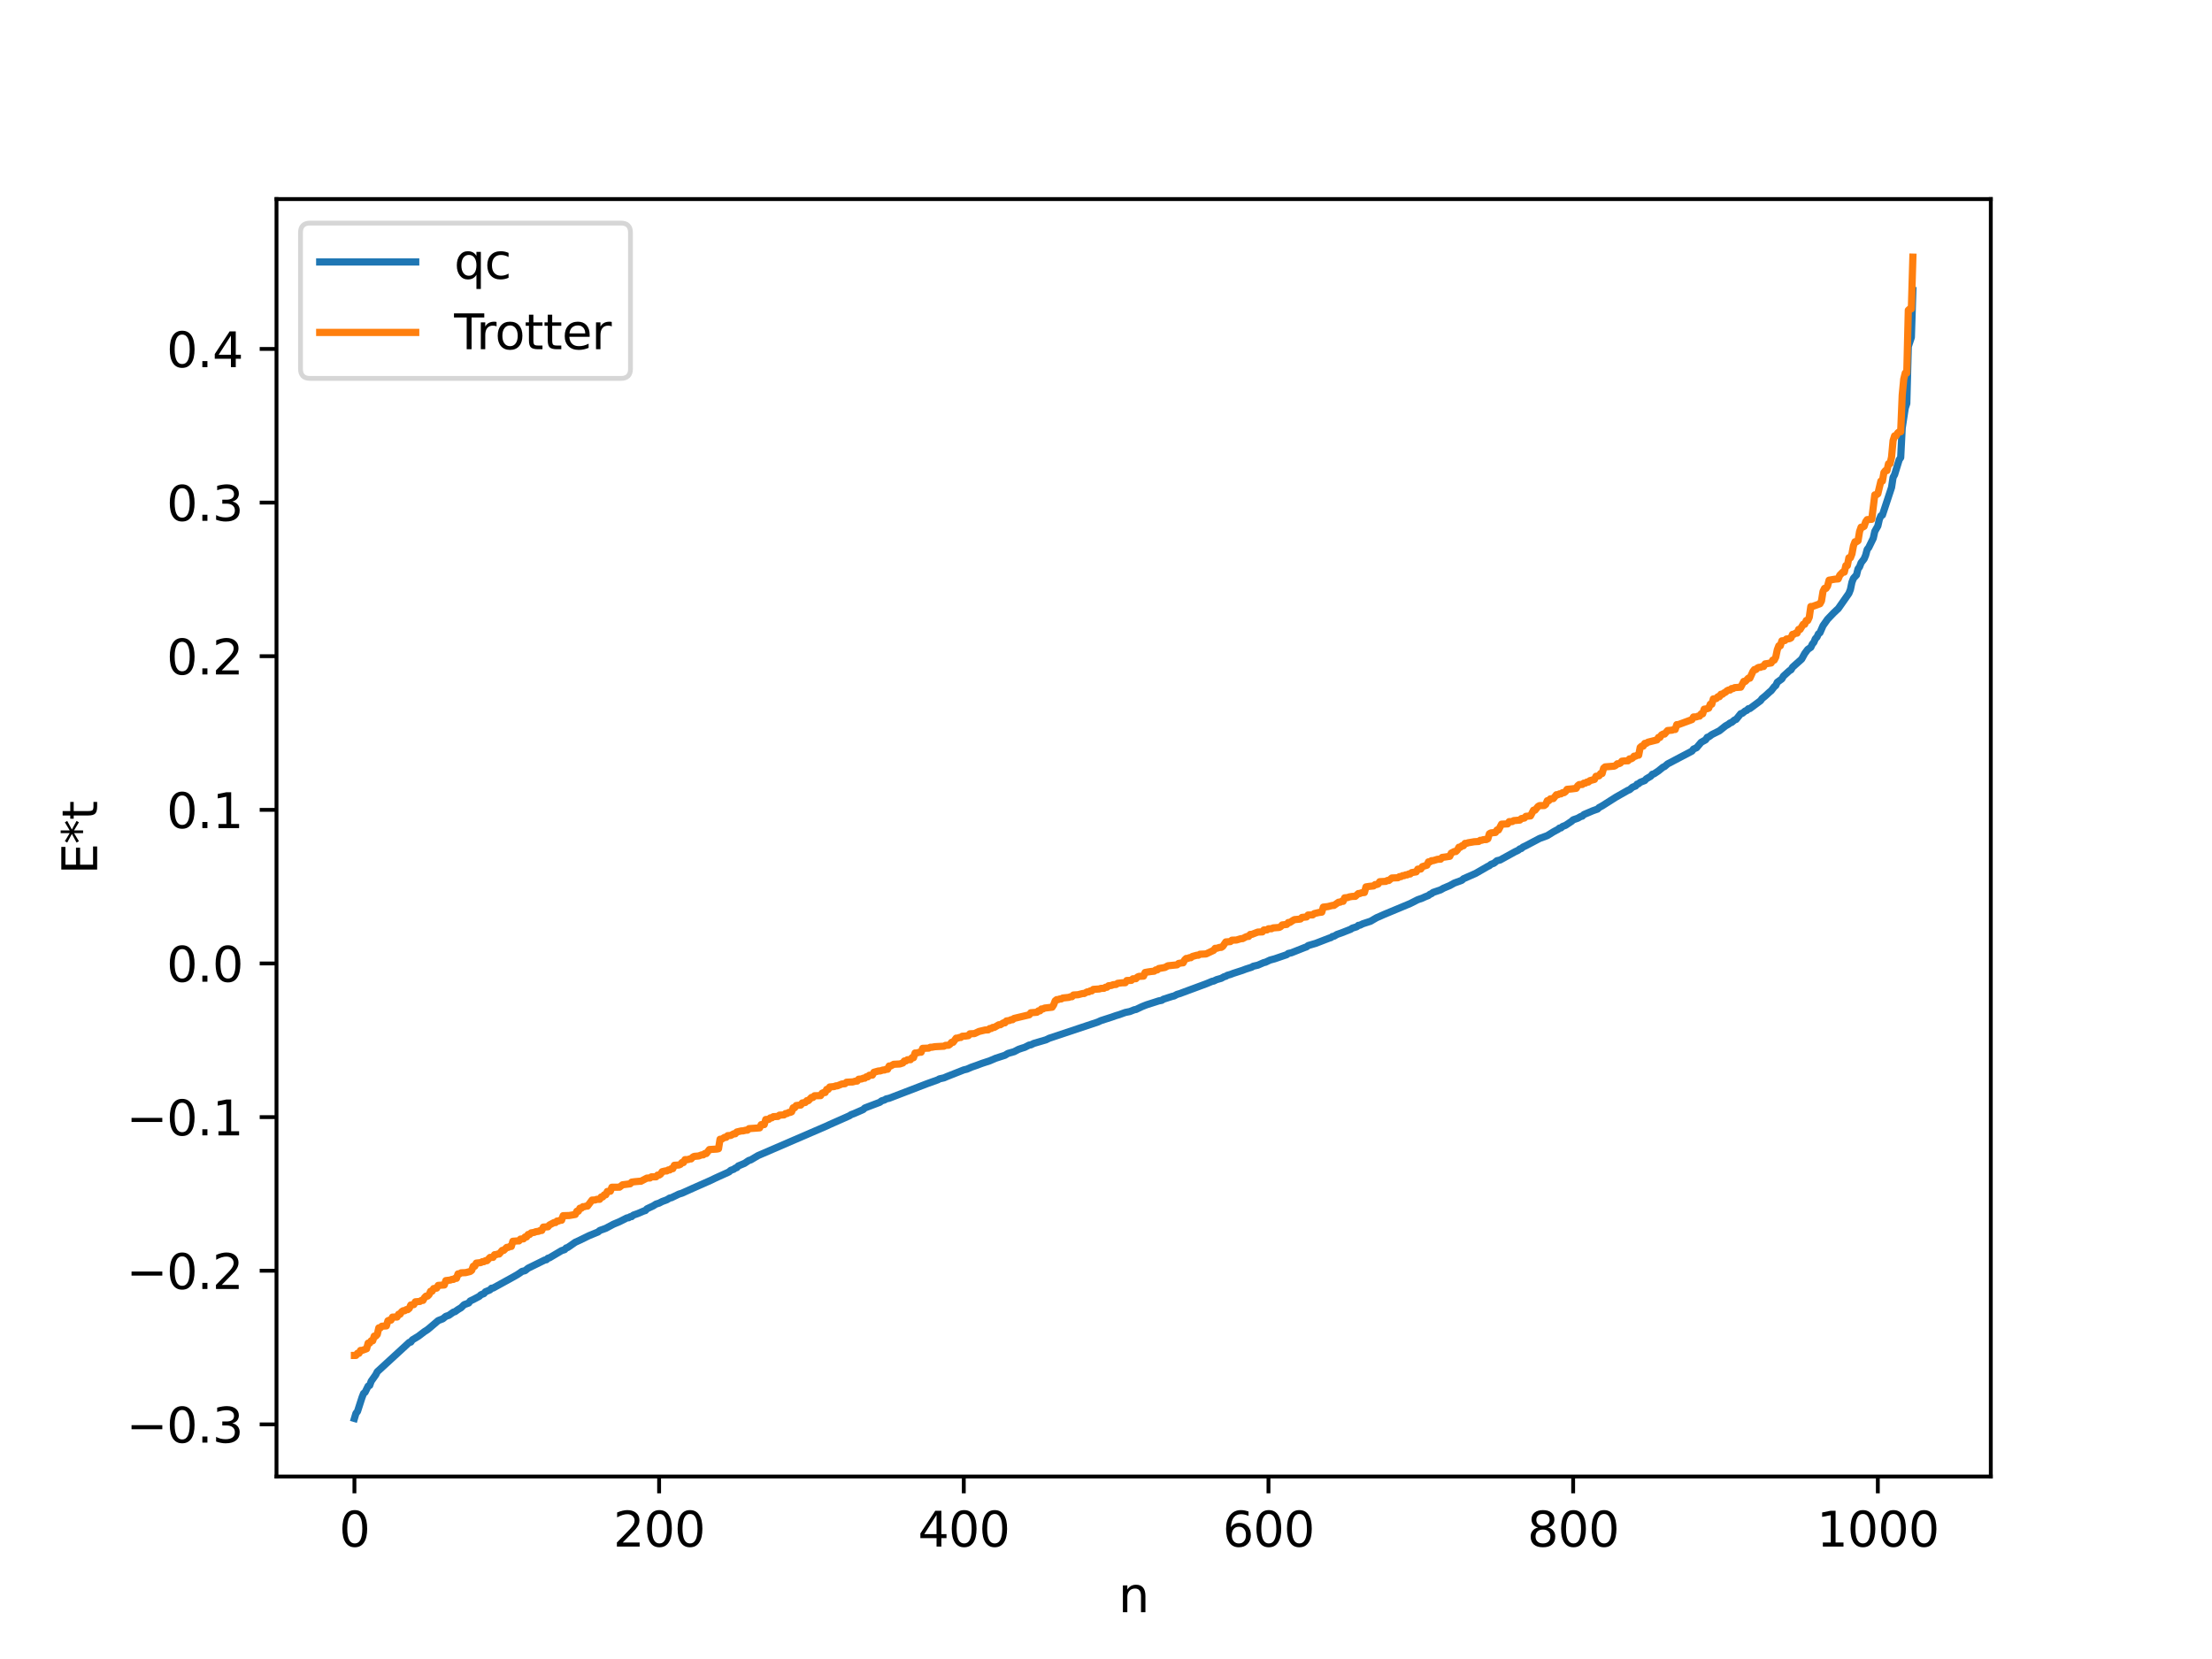 <?xml version="1.0" encoding="utf-8" standalone="no"?>
<!DOCTYPE svg PUBLIC "-//W3C//DTD SVG 1.1//EN"
  "http://www.w3.org/Graphics/SVG/1.1/DTD/svg11.dtd">
<svg xmlns:xlink="http://www.w3.org/1999/xlink" width="460.8pt" height="345.6pt" viewBox="0 0 460.8 345.6" xmlns="http://www.w3.org/2000/svg" version="1.1">
 <defs>
  <style type="text/css">*{stroke-linejoin: round; stroke-linecap: butt}</style>
 </defs>
 <g id="figure_1">
  <g id="patch_1">
   <path d="M 0 345.6 
L 460.8 345.6 
L 460.8 0 
L 0 0 
z
" style="fill: #ffffff"/>
  </g>
  <g id="axes_1">
   <g id="patch_2">
    <path d="M 57.6 307.584 
L 414.72 307.584 
L 414.72 41.472 
L 57.6 41.472 
z
" style="fill: #ffffff"/>
   </g>
   <g id="matplotlib.axis_1">
    <g id="xtick_1">
     <g id="line2d_1">
      <defs>
       <path id="m76ca3cb063" d="M 0 0 
L 0 3.5 
" style="stroke: #000000; stroke-width: 0.8"/>
      </defs>
      <g>
       <use xlink:href="#m76ca3cb063" x="73.833" y="307.584" style="stroke: #000000; stroke-width: 0.8"/>
      </g>
     </g>
     <g id="text_1">
      <!-- 0 -->
      <g transform="translate(70.651 322.182) scale(0.1 -0.1)">
       <defs>
        <path id="DejaVuSans-30" d="M 2034 4250 
Q 1547 4250 1301 3770 
Q 1056 3291 1056 2328 
Q 1056 1369 1301 889 
Q 1547 409 2034 409 
Q 2525 409 2770 889 
Q 3016 1369 3016 2328 
Q 3016 3291 2770 3770 
Q 2525 4250 2034 4250 
z
M 2034 4750 
Q 2819 4750 3233 4129 
Q 3647 3509 3647 2328 
Q 3647 1150 3233 529 
Q 2819 -91 2034 -91 
Q 1250 -91 836 529 
Q 422 1150 422 2328 
Q 422 3509 836 4129 
Q 1250 4750 2034 4750 
z
" transform="scale(0.016)"/>
       </defs>
       <use xlink:href="#DejaVuSans-30"/>
      </g>
     </g>
    </g>
    <g id="xtick_2">
     <g id="line2d_2">
      <g>
       <use xlink:href="#m76ca3cb063" x="137.304" y="307.584" style="stroke: #000000; stroke-width: 0.8"/>
      </g>
     </g>
     <g id="text_2">
      <!-- 200 -->
      <g transform="translate(127.76 322.182) scale(0.1 -0.1)">
       <defs>
        <path id="DejaVuSans-32" d="M 1228 531 
L 3431 531 
L 3431 0 
L 469 0 
L 469 531 
Q 828 903 1448 1529 
Q 2069 2156 2228 2338 
Q 2531 2678 2651 2914 
Q 2772 3150 2772 3378 
Q 2772 3750 2511 3984 
Q 2250 4219 1831 4219 
Q 1534 4219 1204 4116 
Q 875 4013 500 3803 
L 500 4441 
Q 881 4594 1212 4672 
Q 1544 4750 1819 4750 
Q 2544 4750 2975 4387 
Q 3406 4025 3406 3419 
Q 3406 3131 3298 2873 
Q 3191 2616 2906 2266 
Q 2828 2175 2409 1742 
Q 1991 1309 1228 531 
z
" transform="scale(0.016)"/>
       </defs>
       <use xlink:href="#DejaVuSans-32"/>
       <use xlink:href="#DejaVuSans-30" x="63.623"/>
       <use xlink:href="#DejaVuSans-30" x="127.246"/>
      </g>
     </g>
    </g>
    <g id="xtick_3">
     <g id="line2d_3">
      <g>
       <use xlink:href="#m76ca3cb063" x="200.775" y="307.584" style="stroke: #000000; stroke-width: 0.8"/>
      </g>
     </g>
     <g id="text_3">
      <!-- 400 -->
      <g transform="translate(191.231 322.182) scale(0.1 -0.1)">
       <defs>
        <path id="DejaVuSans-34" d="M 2419 4116 
L 825 1625 
L 2419 1625 
L 2419 4116 
z
M 2253 4666 
L 3047 4666 
L 3047 1625 
L 3713 1625 
L 3713 1100 
L 3047 1100 
L 3047 0 
L 2419 0 
L 2419 1100 
L 313 1100 
L 313 1709 
L 2253 4666 
z
" transform="scale(0.016)"/>
       </defs>
       <use xlink:href="#DejaVuSans-34"/>
       <use xlink:href="#DejaVuSans-30" x="63.623"/>
       <use xlink:href="#DejaVuSans-30" x="127.246"/>
      </g>
     </g>
    </g>
    <g id="xtick_4">
     <g id="line2d_4">
      <g>
       <use xlink:href="#m76ca3cb063" x="264.246" y="307.584" style="stroke: #000000; stroke-width: 0.8"/>
      </g>
     </g>
     <g id="text_4">
      <!-- 600 -->
      <g transform="translate(254.702 322.182) scale(0.1 -0.1)">
       <defs>
        <path id="DejaVuSans-36" d="M 2113 2584 
Q 1688 2584 1439 2293 
Q 1191 2003 1191 1497 
Q 1191 994 1439 701 
Q 1688 409 2113 409 
Q 2538 409 2786 701 
Q 3034 994 3034 1497 
Q 3034 2003 2786 2293 
Q 2538 2584 2113 2584 
z
M 3366 4563 
L 3366 3988 
Q 3128 4100 2886 4159 
Q 2644 4219 2406 4219 
Q 1781 4219 1451 3797 
Q 1122 3375 1075 2522 
Q 1259 2794 1537 2939 
Q 1816 3084 2150 3084 
Q 2853 3084 3261 2657 
Q 3669 2231 3669 1497 
Q 3669 778 3244 343 
Q 2819 -91 2113 -91 
Q 1303 -91 875 529 
Q 447 1150 447 2328 
Q 447 3434 972 4092 
Q 1497 4750 2381 4750 
Q 2619 4750 2861 4703 
Q 3103 4656 3366 4563 
z
" transform="scale(0.016)"/>
       </defs>
       <use xlink:href="#DejaVuSans-36"/>
       <use xlink:href="#DejaVuSans-30" x="63.623"/>
       <use xlink:href="#DejaVuSans-30" x="127.246"/>
      </g>
     </g>
    </g>
    <g id="xtick_5">
     <g id="line2d_5">
      <g>
       <use xlink:href="#m76ca3cb063" x="327.717" y="307.584" style="stroke: #000000; stroke-width: 0.8"/>
      </g>
     </g>
     <g id="text_5">
      <!-- 800 -->
      <g transform="translate(318.173 322.182) scale(0.1 -0.1)">
       <defs>
        <path id="DejaVuSans-38" d="M 2034 2216 
Q 1584 2216 1326 1975 
Q 1069 1734 1069 1313 
Q 1069 891 1326 650 
Q 1584 409 2034 409 
Q 2484 409 2743 651 
Q 3003 894 3003 1313 
Q 3003 1734 2745 1975 
Q 2488 2216 2034 2216 
z
M 1403 2484 
Q 997 2584 770 2862 
Q 544 3141 544 3541 
Q 544 4100 942 4425 
Q 1341 4750 2034 4750 
Q 2731 4750 3128 4425 
Q 3525 4100 3525 3541 
Q 3525 3141 3298 2862 
Q 3072 2584 2669 2484 
Q 3125 2378 3379 2068 
Q 3634 1759 3634 1313 
Q 3634 634 3220 271 
Q 2806 -91 2034 -91 
Q 1263 -91 848 271 
Q 434 634 434 1313 
Q 434 1759 690 2068 
Q 947 2378 1403 2484 
z
M 1172 3481 
Q 1172 3119 1398 2916 
Q 1625 2713 2034 2713 
Q 2441 2713 2670 2916 
Q 2900 3119 2900 3481 
Q 2900 3844 2670 4047 
Q 2441 4250 2034 4250 
Q 1625 4250 1398 4047 
Q 1172 3844 1172 3481 
z
" transform="scale(0.016)"/>
       </defs>
       <use xlink:href="#DejaVuSans-38"/>
       <use xlink:href="#DejaVuSans-30" x="63.623"/>
       <use xlink:href="#DejaVuSans-30" x="127.246"/>
      </g>
     </g>
    </g>
    <g id="xtick_6">
     <g id="line2d_6">
      <g>
       <use xlink:href="#m76ca3cb063" x="391.188" y="307.584" style="stroke: #000000; stroke-width: 0.8"/>
      </g>
     </g>
     <g id="text_6">
      <!-- 1000 -->
      <g transform="translate(378.463 322.182) scale(0.1 -0.1)">
       <defs>
        <path id="DejaVuSans-31" d="M 794 531 
L 1825 531 
L 1825 4091 
L 703 3866 
L 703 4441 
L 1819 4666 
L 2450 4666 
L 2450 531 
L 3481 531 
L 3481 0 
L 794 0 
L 794 531 
z
" transform="scale(0.016)"/>
       </defs>
       <use xlink:href="#DejaVuSans-31"/>
       <use xlink:href="#DejaVuSans-30" x="63.623"/>
       <use xlink:href="#DejaVuSans-30" x="127.246"/>
       <use xlink:href="#DejaVuSans-30" x="190.869"/>
      </g>
     </g>
    </g>
    <g id="text_7">
     <!-- n -->
     <g transform="translate(232.991 335.861) scale(0.1 -0.1)">
      <defs>
       <path id="DejaVuSans-6e" d="M 3513 2113 
L 3513 0 
L 2938 0 
L 2938 2094 
Q 2938 2591 2744 2837 
Q 2550 3084 2163 3084 
Q 1697 3084 1428 2787 
Q 1159 2491 1159 1978 
L 1159 0 
L 581 0 
L 581 3500 
L 1159 3500 
L 1159 2956 
Q 1366 3272 1645 3428 
Q 1925 3584 2291 3584 
Q 2894 3584 3203 3211 
Q 3513 2838 3513 2113 
z
" transform="scale(0.016)"/>
      </defs>
      <use xlink:href="#DejaVuSans-6e"/>
     </g>
    </g>
   </g>
   <g id="matplotlib.axis_2">
    <g id="ytick_1">
     <g id="line2d_7">
      <defs>
       <path id="m493e11672f" d="M 0 0 
L -3.5 0 
" style="stroke: #000000; stroke-width: 0.8"/>
      </defs>
      <g>
       <use xlink:href="#m493e11672f" x="57.6" y="296.723" style="stroke: #000000; stroke-width: 0.8"/>
      </g>
     </g>
     <g id="text_8">
      <!-- −0.3 -->
      <g transform="translate(26.317 300.522) scale(0.1 -0.1)">
       <defs>
        <path id="DejaVuSans-2212" d="M 678 2272 
L 4684 2272 
L 4684 1741 
L 678 1741 
L 678 2272 
z
" transform="scale(0.016)"/>
        <path id="DejaVuSans-2e" d="M 684 794 
L 1344 794 
L 1344 0 
L 684 0 
L 684 794 
z
" transform="scale(0.016)"/>
        <path id="DejaVuSans-33" d="M 2597 2516 
Q 3050 2419 3304 2112 
Q 3559 1806 3559 1356 
Q 3559 666 3084 287 
Q 2609 -91 1734 -91 
Q 1441 -91 1130 -33 
Q 819 25 488 141 
L 488 750 
Q 750 597 1062 519 
Q 1375 441 1716 441 
Q 2309 441 2620 675 
Q 2931 909 2931 1356 
Q 2931 1769 2642 2001 
Q 2353 2234 1838 2234 
L 1294 2234 
L 1294 2753 
L 1863 2753 
Q 2328 2753 2575 2939 
Q 2822 3125 2822 3475 
Q 2822 3834 2567 4026 
Q 2313 4219 1838 4219 
Q 1578 4219 1281 4162 
Q 984 4106 628 3988 
L 628 4550 
Q 988 4650 1302 4700 
Q 1616 4750 1894 4750 
Q 2613 4750 3031 4423 
Q 3450 4097 3450 3541 
Q 3450 3153 3228 2886 
Q 3006 2619 2597 2516 
z
" transform="scale(0.016)"/>
       </defs>
       <use xlink:href="#DejaVuSans-2212"/>
       <use xlink:href="#DejaVuSans-30" x="83.789"/>
       <use xlink:href="#DejaVuSans-2e" x="147.412"/>
       <use xlink:href="#DejaVuSans-33" x="179.199"/>
      </g>
     </g>
    </g>
    <g id="ytick_2">
     <g id="line2d_8">
      <g>
       <use xlink:href="#m493e11672f" x="57.6" y="264.719" style="stroke: #000000; stroke-width: 0.8"/>
      </g>
     </g>
     <g id="text_9">
      <!-- −0.2 -->
      <g transform="translate(26.317 268.518) scale(0.1 -0.1)">
       <use xlink:href="#DejaVuSans-2212"/>
       <use xlink:href="#DejaVuSans-30" x="83.789"/>
       <use xlink:href="#DejaVuSans-2e" x="147.412"/>
       <use xlink:href="#DejaVuSans-32" x="179.199"/>
      </g>
     </g>
    </g>
    <g id="ytick_3">
     <g id="line2d_9">
      <g>
       <use xlink:href="#m493e11672f" x="57.6" y="232.715" style="stroke: #000000; stroke-width: 0.8"/>
      </g>
     </g>
     <g id="text_10">
      <!-- −0.1 -->
      <g transform="translate(26.317 236.514) scale(0.1 -0.1)">
       <use xlink:href="#DejaVuSans-2212"/>
       <use xlink:href="#DejaVuSans-30" x="83.789"/>
       <use xlink:href="#DejaVuSans-2e" x="147.412"/>
       <use xlink:href="#DejaVuSans-31" x="179.199"/>
      </g>
     </g>
    </g>
    <g id="ytick_4">
     <g id="line2d_10">
      <g>
       <use xlink:href="#m493e11672f" x="57.6" y="200.711" style="stroke: #000000; stroke-width: 0.8"/>
      </g>
     </g>
     <g id="text_11">
      <!-- 0.0 -->
      <g transform="translate(34.697 204.51) scale(0.1 -0.1)">
       <use xlink:href="#DejaVuSans-30"/>
       <use xlink:href="#DejaVuSans-2e" x="63.623"/>
       <use xlink:href="#DejaVuSans-30" x="95.41"/>
      </g>
     </g>
    </g>
    <g id="ytick_5">
     <g id="line2d_11">
      <g>
       <use xlink:href="#m493e11672f" x="57.6" y="168.707" style="stroke: #000000; stroke-width: 0.8"/>
      </g>
     </g>
     <g id="text_12">
      <!-- 0.1 -->
      <g transform="translate(34.697 172.506) scale(0.1 -0.1)">
       <use xlink:href="#DejaVuSans-30"/>
       <use xlink:href="#DejaVuSans-2e" x="63.623"/>
       <use xlink:href="#DejaVuSans-31" x="95.41"/>
      </g>
     </g>
    </g>
    <g id="ytick_6">
     <g id="line2d_12">
      <g>
       <use xlink:href="#m493e11672f" x="57.6" y="136.703" style="stroke: #000000; stroke-width: 0.8"/>
      </g>
     </g>
     <g id="text_13">
      <!-- 0.2 -->
      <g transform="translate(34.697 140.502) scale(0.1 -0.1)">
       <use xlink:href="#DejaVuSans-30"/>
       <use xlink:href="#DejaVuSans-2e" x="63.623"/>
       <use xlink:href="#DejaVuSans-32" x="95.41"/>
      </g>
     </g>
    </g>
    <g id="ytick_7">
     <g id="line2d_13">
      <g>
       <use xlink:href="#m493e11672f" x="57.6" y="104.699" style="stroke: #000000; stroke-width: 0.8"/>
      </g>
     </g>
     <g id="text_14">
      <!-- 0.3 -->
      <g transform="translate(34.697 108.498) scale(0.1 -0.1)">
       <use xlink:href="#DejaVuSans-30"/>
       <use xlink:href="#DejaVuSans-2e" x="63.623"/>
       <use xlink:href="#DejaVuSans-33" x="95.41"/>
      </g>
     </g>
    </g>
    <g id="ytick_8">
     <g id="line2d_14">
      <g>
       <use xlink:href="#m493e11672f" x="57.6" y="72.695" style="stroke: #000000; stroke-width: 0.8"/>
      </g>
     </g>
     <g id="text_15">
      <!-- 0.4 -->
      <g transform="translate(34.697 76.494) scale(0.1 -0.1)">
       <use xlink:href="#DejaVuSans-30"/>
       <use xlink:href="#DejaVuSans-2e" x="63.623"/>
       <use xlink:href="#DejaVuSans-34" x="95.41"/>
      </g>
     </g>
    </g>
    <g id="text_16">
     <!-- E*t -->
     <g transform="translate(20.238 182.148) rotate(-90) scale(0.1 -0.1)">
      <defs>
       <path id="DejaVuSans-45" d="M 628 4666 
L 3578 4666 
L 3578 4134 
L 1259 4134 
L 1259 2753 
L 3481 2753 
L 3481 2222 
L 1259 2222 
L 1259 531 
L 3634 531 
L 3634 0 
L 628 0 
L 628 4666 
z
" transform="scale(0.016)"/>
       <path id="DejaVuSans-2a" d="M 3009 3897 
L 1888 3291 
L 3009 2681 
L 2828 2375 
L 1778 3009 
L 1778 1831 
L 1422 1831 
L 1422 3009 
L 372 2375 
L 191 2681 
L 1313 3291 
L 191 3897 
L 372 4206 
L 1422 3572 
L 1422 4750 
L 1778 4750 
L 1778 3572 
L 2828 4206 
L 3009 3897 
z
" transform="scale(0.016)"/>
       <path id="DejaVuSans-74" d="M 1172 4494 
L 1172 3500 
L 2356 3500 
L 2356 3053 
L 1172 3053 
L 1172 1153 
Q 1172 725 1289 603 
Q 1406 481 1766 481 
L 2356 481 
L 2356 0 
L 1766 0 
Q 1100 0 847 248 
Q 594 497 594 1153 
L 594 3053 
L 172 3053 
L 172 3500 
L 594 3500 
L 594 4494 
L 1172 4494 
z
" transform="scale(0.016)"/>
      </defs>
      <use xlink:href="#DejaVuSans-45"/>
      <use xlink:href="#DejaVuSans-2a" x="63.184"/>
      <use xlink:href="#DejaVuSans-74" x="113.184"/>
     </g>
    </g>
   </g>
   <g id="line2d_15">
    <path d="M 73.833 295.488 
L 74.15 294.422 
L 74.467 294.047 
L 75.42 291.096 
L 75.737 290.284 
L 76.054 290.035 
L 76.689 288.755 
L 77.006 288.62 
L 77.324 287.741 
L 78.276 286.392 
L 78.593 285.764 
L 85.258 279.639 
L 85.575 279.585 
L 85.892 279.128 
L 87.162 278.357 
L 88.431 277.392 
L 89.066 276.986 
L 89.7 276.458 
L 91.287 275.103 
L 92.239 274.734 
L 92.874 274.22 
L 93.509 274.004 
L 94.461 273.334 
L 94.778 273.253 
L 95.413 272.8 
L 96.048 272.421 
L 96.682 271.791 
L 97.634 271.444 
L 97.952 271.016 
L 98.586 270.72 
L 99.856 270.044 
L 100.173 269.729 
L 100.808 269.482 
L 101.125 269.105 
L 102.077 268.709 
L 102.395 268.36 
L 102.712 268.335 
L 106.838 266.064 
L 107.79 265.522 
L 108.424 265.096 
L 108.742 264.857 
L 109.377 264.706 
L 110.011 264.196 
L 113.502 262.478 
L 113.82 262.431 
L 114.137 262.113 
L 114.454 262.036 
L 116.993 260.529 
L 117.628 260.321 
L 117.945 259.971 
L 118.262 259.879 
L 119.849 258.78 
L 120.801 258.346 
L 122.705 257.415 
L 124.61 256.634 
L 124.927 256.338 
L 126.196 255.88 
L 127.783 255.033 
L 129.053 254.5 
L 130.639 253.696 
L 130.957 253.681 
L 131.274 253.464 
L 131.591 253.441 
L 131.909 253.144 
L 132.861 252.807 
L 134.13 252.267 
L 134.448 252.181 
L 134.765 251.822 
L 136.034 251.232 
L 136.669 250.832 
L 137.304 250.631 
L 137.939 250.302 
L 138.891 249.951 
L 139.525 249.563 
L 139.843 249.518 
L 141.429 248.754 
L 142.064 248.56 
L 144.286 247.559 
L 148.094 245.874 
L 149.046 245.41 
L 151.585 244.262 
L 151.902 244.104 
L 152.22 243.8 
L 152.854 243.58 
L 153.172 243.328 
L 153.489 243.239 
L 153.806 242.885 
L 155.076 242.355 
L 156.028 241.727 
L 156.345 241.654 
L 157.932 240.722 
L 172.213 234.558 
L 172.848 234.256 
L 175.069 233.274 
L 176.021 232.852 
L 176.973 232.425 
L 177.291 232.208 
L 177.925 231.971 
L 179.512 231.279 
L 179.829 231.134 
L 180.147 230.816 
L 183.32 229.613 
L 183.638 229.331 
L 184.272 229.141 
L 184.59 228.93 
L 185.224 228.788 
L 193.158 225.74 
L 195.38 224.943 
L 195.697 224.751 
L 196.649 224.535 
L 197.284 224.26 
L 200.775 222.88 
L 201.41 222.729 
L 202.362 222.313 
L 203.314 221.984 
L 204.583 221.513 
L 206.17 220.992 
L 207.439 220.448 
L 209.343 219.834 
L 209.978 219.448 
L 211.248 219.086 
L 212.2 218.592 
L 212.834 218.375 
L 213.469 218.178 
L 214.421 217.694 
L 214.739 217.669 
L 215.373 217.357 
L 217.912 216.611 
L 218.547 216.295 
L 228.702 212.908 
L 229.337 212.612 
L 231.558 211.896 
L 232.51 211.561 
L 233.145 211.376 
L 234.415 210.916 
L 235.367 210.72 
L 236.319 210.344 
L 236.636 210.299 
L 237.905 209.695 
L 238.858 209.317 
L 240.762 208.709 
L 241.396 208.502 
L 242.031 208.384 
L 242.348 208.16 
L 243.618 207.749 
L 244.253 207.548 
L 244.57 207.487 
L 245.205 207.147 
L 245.839 206.962 
L 246.474 206.718 
L 251.234 204.957 
L 251.869 204.699 
L 252.504 204.427 
L 252.821 204.376 
L 253.456 204.073 
L 254.408 203.8 
L 255.043 203.449 
L 255.36 203.382 
L 255.677 203.171 
L 256.312 202.998 
L 256.947 202.755 
L 258.851 202.136 
L 259.486 201.891 
L 260.755 201.483 
L 261.072 201.283 
L 262.024 201.066 
L 263.294 200.518 
L 263.611 200.454 
L 264.563 200.002 
L 265.515 199.745 
L 268.054 198.878 
L 268.372 198.622 
L 269.006 198.486 
L 271.862 197.355 
L 272.18 197.257 
L 272.497 196.986 
L 274.084 196.518 
L 276.94 195.415 
L 277.258 195.324 
L 277.575 195.085 
L 277.892 195.04 
L 278.527 194.66 
L 279.479 194.329 
L 281.383 193.579 
L 281.7 193.355 
L 282.653 193.055 
L 282.97 192.772 
L 283.287 192.741 
L 283.922 192.431 
L 285.509 191.912 
L 286.778 191.175 
L 287.73 190.763 
L 288.365 190.478 
L 289 190.214 
L 289.634 189.952 
L 293.76 188.23 
L 295.347 187.425 
L 296.299 187.096 
L 296.934 186.802 
L 297.568 186.556 
L 297.886 186.288 
L 298.203 186.18 
L 298.52 185.915 
L 300.107 185.375 
L 300.742 185.014 
L 302.011 184.484 
L 302.963 183.957 
L 304.55 183.373 
L 304.867 183.062 
L 307.406 181.944 
L 309.945 180.482 
L 310.262 180.343 
L 310.58 180.064 
L 311.215 179.825 
L 311.849 179.302 
L 312.484 179.159 
L 315.658 177.413 
L 316.292 177.114 
L 316.61 176.841 
L 316.927 176.76 
L 317.244 176.472 
L 317.879 176.172 
L 320.735 174.663 
L 322.322 174.081 
L 323.591 173.295 
L 324.226 172.946 
L 324.543 172.796 
L 324.861 172.506 
L 325.178 172.47 
L 325.496 172.178 
L 326.13 171.932 
L 327.4 171.087 
L 327.717 170.787 
L 328.669 170.455 
L 329.304 170.091 
L 329.621 170.02 
L 329.939 169.692 
L 331.843 168.883 
L 332.795 168.548 
L 333.112 168.23 
L 333.747 167.888 
L 336.603 166.076 
L 339.142 164.633 
L 339.459 164.522 
L 340.094 163.979 
L 340.729 163.738 
L 341.046 163.352 
L 341.363 163.261 
L 341.681 162.972 
L 342.633 162.603 
L 342.95 162.253 
L 343.902 161.692 
L 344.22 161.288 
L 344.537 161.225 
L 345.489 160.591 
L 346.441 159.816 
L 346.758 159.69 
L 347.393 159.142 
L 352.471 156.471 
L 352.788 156.047 
L 353.423 155.766 
L 354.375 154.642 
L 355.327 154.106 
L 355.644 153.592 
L 355.962 153.51 
L 356.596 153.035 
L 358.183 152.239 
L 359.453 151.226 
L 360.087 150.864 
L 360.405 150.598 
L 360.722 150.505 
L 361.357 149.97 
L 361.674 149.864 
L 362.626 148.674 
L 362.943 148.603 
L 363.578 148.097 
L 363.896 147.985 
L 364.213 147.644 
L 364.53 147.609 
L 366.752 145.965 
L 367.069 145.523 
L 367.704 145.013 
L 368.656 144.14 
L 368.973 143.886 
L 369.608 143.067 
L 369.925 142.807 
L 370.243 142.12 
L 371.195 141.427 
L 371.512 140.862 
L 372.781 139.71 
L 373.099 139.535 
L 373.416 138.997 
L 375.32 137.3 
L 375.955 136.136 
L 376.59 135.284 
L 377.224 134.85 
L 377.542 134.176 
L 377.859 133.811 
L 378.177 133.04 
L 378.494 132.745 
L 378.811 132.047 
L 379.129 131.812 
L 379.763 130.35 
L 380.715 129.002 
L 381.985 127.676 
L 382.62 127.076 
L 382.937 126.79 
L 385.158 123.611 
L 385.476 122.807 
L 385.793 121.295 
L 386.11 120.473 
L 386.745 119.78 
L 387.062 118.504 
L 387.38 118.085 
L 387.697 117.243 
L 388.332 116.421 
L 388.649 115.658 
L 388.967 114.466 
L 389.284 114.076 
L 390.236 112.13 
L 390.553 110.696 
L 391.188 109.574 
L 391.505 108.194 
L 391.823 107.443 
L 392.14 107.301 
L 394.044 101.541 
L 394.362 99.458 
L 394.679 98.883 
L 395.631 95.78 
L 395.948 95.322 
L 396.266 89.147 
L 396.9 85.003 
L 397.218 84.054 
L 397.535 72.182 
L 398.17 70.28 
L 398.487 60.521 
L 398.487 60.521 
" clip-path="url(#p7cc5a59e98)" style="fill: none; stroke: #1f77b4; stroke-width: 1.5; stroke-linecap: square"/>
   </g>
   <g id="line2d_16">
    <path d="M 73.833 282.363 
L 74.15 282.363 
L 74.467 281.922 
L 74.785 281.922 
L 75.102 281.319 
L 75.42 281.319 
L 76.372 280.969 
L 76.689 279.797 
L 77.006 279.797 
L 77.324 279.31 
L 77.641 279.31 
L 77.958 278.336 
L 78.276 278.336 
L 78.593 277.986 
L 78.91 276.62 
L 79.228 276.62 
L 79.545 276.278 
L 80.497 276.205 
L 80.815 275.14 
L 81.132 275.008 
L 81.449 275.008 
L 81.767 274.377 
L 82.719 274.361 
L 83.036 273.77 
L 83.353 273.77 
L 83.671 273.257 
L 83.988 273.05 
L 84.305 273.05 
L 84.623 272.82 
L 84.94 272.82 
L 85.258 272.553 
L 85.575 271.851 
L 86.21 271.773 
L 86.527 271.19 
L 87.479 271.115 
L 87.796 270.898 
L 88.114 270.898 
L 88.431 270.33 
L 88.748 270.004 
L 89.066 270.004 
L 89.383 269.696 
L 89.7 268.99 
L 90.018 268.99 
L 90.335 268.428 
L 90.97 268.339 
L 91.287 267.771 
L 92.557 267.682 
L 92.874 266.773 
L 93.826 266.658 
L 94.143 266.52 
L 94.461 266.52 
L 94.778 266.301 
L 95.096 266.301 
L 95.413 265.373 
L 95.73 265.373 
L 96.048 265.153 
L 97 265.111 
L 97.952 264.873 
L 98.269 264.623 
L 98.586 263.776 
L 98.904 263.776 
L 99.221 263.128 
L 100.173 263.022 
L 100.491 262.826 
L 100.808 262.826 
L 101.125 262.627 
L 101.443 262.627 
L 102.077 261.943 
L 102.712 261.931 
L 103.029 261.376 
L 103.347 261.376 
L 103.664 261.237 
L 103.981 261.237 
L 104.616 260.48 
L 104.934 260.48 
L 105.568 259.852 
L 105.886 259.852 
L 106.203 259.658 
L 106.52 259.658 
L 106.838 258.578 
L 107.79 258.507 
L 108.107 258.507 
L 108.424 258.124 
L 109.059 258.074 
L 109.377 257.679 
L 109.694 257.679 
L 110.011 257.167 
L 110.329 257.167 
L 110.646 256.831 
L 111.281 256.731 
L 111.598 256.589 
L 112.233 256.495 
L 112.55 256.327 
L 112.867 256.327 
L 113.185 255.624 
L 114.137 255.568 
L 114.454 255.19 
L 115.406 254.686 
L 115.724 254.686 
L 116.041 254.363 
L 116.358 254.363 
L 116.676 254.195 
L 116.993 254.195 
L 117.31 253.251 
L 118.58 253.213 
L 119.849 252.993 
L 120.167 252.32 
L 120.484 252.32 
L 120.801 251.691 
L 121.119 251.691 
L 121.436 251.373 
L 121.753 251.373 
L 122.071 251.253 
L 122.388 251.253 
L 123.34 249.996 
L 123.975 249.983 
L 124.292 249.843 
L 124.927 249.837 
L 125.244 249.345 
L 125.562 249.345 
L 125.879 248.901 
L 126.196 248.901 
L 126.514 248.2 
L 127.148 248.157 
L 127.466 247.325 
L 129.053 247.311 
L 129.687 246.813 
L 131.274 246.61 
L 131.591 246.258 
L 132.226 246.171 
L 133.178 246.084 
L 133.496 246.084 
L 134.765 245.418 
L 135.4 245.394 
L 135.717 245.155 
L 136.669 245.151 
L 136.986 244.795 
L 137.304 244.795 
L 137.621 244.585 
L 137.939 244.086 
L 138.573 243.932 
L 138.891 243.932 
L 139.208 243.72 
L 139.525 243.72 
L 139.843 243.457 
L 140.16 243.457 
L 140.477 242.75 
L 141.429 242.692 
L 141.747 242.552 
L 142.064 242.179 
L 142.381 242.179 
L 142.699 241.575 
L 143.334 241.574 
L 143.651 241.424 
L 143.968 241.424 
L 144.286 241.077 
L 144.603 240.897 
L 145.555 240.813 
L 146.19 240.572 
L 146.507 240.572 
L 146.824 240.302 
L 147.142 240.302 
L 147.777 239.471 
L 149.363 239.37 
L 149.681 239.301 
L 149.998 237.328 
L 150.315 237.328 
L 150.95 236.929 
L 151.267 236.929 
L 151.585 236.579 
L 152.22 236.535 
L 152.854 236.187 
L 153.172 236.187 
L 153.489 235.812 
L 154.441 235.59 
L 154.758 235.59 
L 155.393 235.432 
L 155.71 235.432 
L 156.028 235.116 
L 158.249 234.956 
L 158.567 234.283 
L 159.201 234.274 
L 159.519 233.213 
L 160.153 233.184 
L 160.471 232.87 
L 160.788 232.866 
L 161.105 232.62 
L 162.058 232.573 
L 162.375 232.304 
L 163.327 232.252 
L 163.644 231.971 
L 163.962 231.971 
L 164.279 231.749 
L 164.596 231.749 
L 164.914 231.606 
L 165.231 230.769 
L 165.548 230.769 
L 165.866 230.303 
L 166.5 230.228 
L 166.818 230.201 
L 167.135 229.763 
L 167.77 229.665 
L 168.087 229.281 
L 168.405 229.281 
L 169.039 228.617 
L 169.357 228.617 
L 169.674 228.267 
L 170.943 228.238 
L 171.261 227.737 
L 171.578 227.593 
L 171.896 227.593 
L 172.213 226.941 
L 172.53 226.941 
L 172.848 226.441 
L 173.8 226.347 
L 174.117 226.203 
L 174.434 226.203 
L 175.386 225.812 
L 176.021 225.758 
L 176.339 225.45 
L 177.291 225.393 
L 177.608 225.393 
L 178.243 225.208 
L 178.56 225.208 
L 178.877 224.822 
L 179.512 224.764 
L 179.829 224.609 
L 180.147 224.609 
L 180.464 224.326 
L 180.781 224.326 
L 181.099 223.991 
L 181.734 223.966 
L 182.051 223.371 
L 183.003 223.106 
L 183.32 223.106 
L 183.955 222.898 
L 184.272 222.898 
L 184.59 222.744 
L 184.907 222.744 
L 185.224 222.066 
L 185.542 222.066 
L 186.177 221.712 
L 187.446 221.644 
L 188.081 221.436 
L 188.398 221.023 
L 188.715 221.023 
L 189.033 220.764 
L 189.667 220.754 
L 189.985 220.34 
L 190.302 220.34 
L 190.62 219.361 
L 190.937 219.361 
L 191.572 219.195 
L 191.889 219.195 
L 192.206 218.389 
L 193.476 218.343 
L 193.793 218.165 
L 194.11 218.165 
L 194.745 218.047 
L 196.649 217.942 
L 196.967 217.765 
L 197.601 217.74 
L 197.919 217.525 
L 198.236 217.131 
L 198.553 217.131 
L 199.188 216.267 
L 199.505 216.267 
L 199.823 216.127 
L 200.14 216.127 
L 200.458 215.869 
L 201.092 215.835 
L 201.727 215.749 
L 202.044 215.362 
L 202.996 215.318 
L 203.948 214.871 
L 205.218 214.569 
L 205.853 214.541 
L 206.17 214.262 
L 206.487 214.262 
L 206.805 214.032 
L 207.122 214.032 
L 208.074 213.476 
L 208.391 213.476 
L 209.026 213.079 
L 209.343 213.079 
L 209.661 212.68 
L 210.296 212.594 
L 210.613 212.427 
L 210.93 212.427 
L 211.248 212.156 
L 214.421 211.4 
L 214.739 210.973 
L 216.008 210.874 
L 216.325 210.577 
L 216.643 210.577 
L 216.96 210.182 
L 217.277 210.182 
L 217.595 210.003 
L 219.181 209.819 
L 219.499 209.312 
L 219.816 208.488 
L 220.134 208.241 
L 220.451 208.241 
L 220.768 208.095 
L 221.086 208.095 
L 221.403 207.901 
L 222.672 207.772 
L 222.99 207.635 
L 223.307 207.635 
L 223.624 207.278 
L 224.577 207.219 
L 225.529 206.97 
L 225.846 206.97 
L 226.481 206.628 
L 226.798 206.628 
L 227.115 206.423 
L 227.433 206.423 
L 227.75 206.107 
L 229.02 206.02 
L 229.337 205.898 
L 229.972 205.886 
L 230.289 205.663 
L 230.606 205.663 
L 230.924 205.354 
L 231.558 205.283 
L 231.876 205.129 
L 232.51 205.08 
L 232.828 204.843 
L 233.78 204.732 
L 234.415 204.721 
L 234.732 204.26 
L 235.684 204.228 
L 236.001 203.901 
L 236.636 203.879 
L 236.953 203.534 
L 237.271 203.399 
L 238.223 203.343 
L 238.54 202.586 
L 239.175 202.471 
L 239.81 202.379 
L 240.444 202.315 
L 240.762 202.052 
L 241.079 202.052 
L 241.396 201.759 
L 242.666 201.545 
L 243.3 201.188 
L 245.205 200.995 
L 245.522 200.705 
L 246.157 200.592 
L 246.474 200.569 
L 246.791 199.964 
L 247.109 199.665 
L 247.426 199.665 
L 247.743 199.512 
L 248.061 199.512 
L 248.378 199.251 
L 249.33 198.991 
L 249.648 198.991 
L 249.965 198.784 
L 251.234 198.724 
L 252.821 197.975 
L 253.139 197.552 
L 253.456 197.552 
L 254.091 197.352 
L 254.408 197.352 
L 254.725 197.145 
L 255.36 196.22 
L 256.312 196.151 
L 256.629 195.86 
L 257.581 195.824 
L 258.534 195.534 
L 258.851 195.534 
L 259.486 195.199 
L 259.803 195.074 
L 260.12 195.074 
L 260.438 194.66 
L 260.755 194.66 
L 262.024 194.169 
L 262.977 194.129 
L 263.294 193.725 
L 263.929 193.723 
L 264.246 193.48 
L 264.881 193.474 
L 265.198 193.299 
L 266.467 193.205 
L 266.785 193.045 
L 267.102 192.684 
L 268.054 192.575 
L 268.372 192.177 
L 268.689 192.177 
L 269.324 191.762 
L 269.641 191.576 
L 270.593 191.492 
L 270.91 191.445 
L 271.228 191.114 
L 272.18 191.018 
L 272.497 190.612 
L 273.449 190.594 
L 273.767 190.322 
L 274.719 190.092 
L 275.353 190.015 
L 275.671 188.967 
L 276.623 188.86 
L 277.575 188.614 
L 277.892 188.614 
L 278.844 187.948 
L 279.162 187.948 
L 279.479 187.765 
L 279.796 187.765 
L 280.114 187.036 
L 280.748 186.981 
L 281.066 186.848 
L 281.7 186.743 
L 282.335 186.723 
L 282.97 186.143 
L 283.287 186.143 
L 283.605 185.985 
L 284.239 185.924 
L 284.557 184.757 
L 285.191 184.655 
L 286.143 184.553 
L 286.461 184.272 
L 286.778 184.272 
L 287.096 184.147 
L 287.413 183.673 
L 288.682 183.604 
L 289 183.425 
L 289.317 183.425 
L 289.952 182.904 
L 291.221 182.851 
L 291.539 182.619 
L 291.856 182.619 
L 292.173 182.416 
L 292.491 182.416 
L 292.808 182.256 
L 293.125 182.256 
L 293.443 182.071 
L 293.76 182.071 
L 294.077 181.779 
L 295.029 181.624 
L 295.347 181.059 
L 295.981 181.033 
L 296.299 180.533 
L 297.251 180.242 
L 297.568 179.544 
L 297.886 179.544 
L 298.203 179.298 
L 298.52 179.298 
L 299.472 179.008 
L 300.107 178.983 
L 300.424 178.613 
L 301.059 178.529 
L 302.011 178.384 
L 302.329 177.718 
L 302.963 177.388 
L 303.281 177.388 
L 303.598 177.078 
L 303.915 176.496 
L 304.233 176.496 
L 304.55 176.183 
L 304.867 176.183 
L 305.185 175.694 
L 305.502 175.694 
L 305.82 175.568 
L 306.454 175.463 
L 307.089 175.351 
L 308.041 175.291 
L 308.358 175.052 
L 308.676 175.052 
L 308.993 174.915 
L 309.628 174.897 
L 309.945 174.734 
L 310.262 173.695 
L 310.58 173.506 
L 311.532 173.419 
L 311.849 172.9 
L 312.167 172.9 
L 312.801 171.689 
L 314.071 171.629 
L 314.388 171.16 
L 315.023 171.15 
L 315.34 170.949 
L 316.61 170.836 
L 316.927 170.527 
L 317.562 170.412 
L 317.879 170.056 
L 318.831 169.97 
L 319.466 168.771 
L 319.783 168.771 
L 320.418 167.984 
L 320.735 167.822 
L 321.687 167.808 
L 322.005 167.574 
L 322.322 166.806 
L 322.639 166.806 
L 322.957 166.421 
L 323.591 166.356 
L 324.226 165.558 
L 324.543 165.558 
L 324.861 165.38 
L 325.178 165.38 
L 325.496 165.132 
L 325.813 165.132 
L 326.13 164.914 
L 326.448 164.433 
L 327.4 164.345 
L 328.352 164.221 
L 328.669 163.685 
L 328.986 163.442 
L 329.621 163.421 
L 329.939 163.143 
L 330.256 163.143 
L 330.573 162.917 
L 330.891 162.917 
L 331.208 162.621 
L 332.16 162.364 
L 332.477 161.714 
L 333.112 161.622 
L 333.429 161.148 
L 333.747 161.148 
L 334.064 160.027 
L 334.381 159.759 
L 336.286 159.599 
L 336.603 159.42 
L 336.92 159.104 
L 337.238 159.104 
L 337.555 158.961 
L 337.872 158.57 
L 338.507 158.502 
L 339.142 158.489 
L 339.459 158.087 
L 339.777 158.087 
L 340.094 157.922 
L 340.411 157.521 
L 340.729 157.521 
L 341.046 157.319 
L 341.363 157.319 
L 341.681 155.701 
L 341.998 155.43 
L 342.315 155.43 
L 342.633 154.861 
L 342.95 154.861 
L 343.267 154.62 
L 345.172 154.139 
L 345.489 153.615 
L 345.806 153.615 
L 346.124 153.103 
L 346.441 152.925 
L 346.758 152.925 
L 347.393 152.184 
L 348.345 152.102 
L 348.662 151.964 
L 348.98 151.964 
L 349.297 150.958 
L 349.615 150.958 
L 352.471 149.903 
L 352.788 149.356 
L 353.423 149.343 
L 353.74 149.184 
L 354.058 149.184 
L 354.375 148.712 
L 354.692 148.712 
L 355.01 147.736 
L 355.644 147.635 
L 355.962 147.519 
L 356.279 146.702 
L 356.596 146.702 
L 356.914 145.595 
L 357.548 145.515 
L 357.866 145.138 
L 358.183 145.138 
L 358.5 144.628 
L 358.818 144.628 
L 359.135 144.343 
L 359.453 144.208 
L 359.77 143.9 
L 360.087 143.749 
L 360.405 143.749 
L 360.722 143.436 
L 361.039 143.436 
L 361.357 143.246 
L 362.626 143.153 
L 363.261 141.946 
L 363.578 141.946 
L 364.213 141.278 
L 364.53 141.278 
L 365.165 139.885 
L 365.482 139.475 
L 365.8 139.475 
L 366.117 139.144 
L 366.434 139.012 
L 366.752 139.012 
L 367.069 138.851 
L 367.386 138.851 
L 367.704 138.304 
L 368.973 138.106 
L 369.291 137.517 
L 369.608 137.517 
L 369.925 136.872 
L 370.243 135.361 
L 370.56 134.529 
L 370.877 134.529 
L 371.195 133.499 
L 371.829 133.434 
L 372.147 133.117 
L 372.781 133.049 
L 373.099 132.88 
L 373.416 132.149 
L 373.734 132.112 
L 374.051 131.891 
L 374.368 131.891 
L 374.686 131.115 
L 375.003 131.115 
L 375.638 130.05 
L 375.955 130.05 
L 376.272 129.268 
L 376.59 129.268 
L 376.907 128.567 
L 377.224 126.346 
L 377.542 126.346 
L 379.129 125.775 
L 379.446 125.19 
L 379.763 123.215 
L 380.081 122.569 
L 380.398 122.569 
L 380.715 122.083 
L 381.033 120.86 
L 381.667 120.75 
L 382.302 120.645 
L 382.937 120.596 
L 383.254 119.834 
L 383.889 119.178 
L 384.206 119.178 
L 384.524 117.822 
L 384.841 117.822 
L 385.158 116.194 
L 385.476 116.194 
L 385.793 115.389 
L 386.11 113.698 
L 386.428 112.857 
L 386.745 112.857 
L 387.062 112.655 
L 387.38 110.732 
L 387.697 109.821 
L 388.015 109.821 
L 388.332 109.642 
L 388.649 108.697 
L 388.967 108.248 
L 389.919 108.181 
L 390.553 103.086 
L 390.871 103.086 
L 391.188 102.87 
L 391.823 100.217 
L 392.14 100.217 
L 392.458 98.422 
L 392.775 98.032 
L 393.092 98.032 
L 393.41 96.6 
L 393.727 96.6 
L 394.044 95.228 
L 394.362 91.782 
L 394.679 90.793 
L 394.996 90.793 
L 395.314 90.198 
L 395.631 89.951 
L 395.948 89.951 
L 396.266 82.311 
L 396.583 78.971 
L 396.9 77.702 
L 397.218 77.702 
L 397.535 64.621 
L 397.853 64.331 
L 398.17 64.331 
L 398.487 53.568 
L 398.487 53.568 
" clip-path="url(#p7cc5a59e98)" style="fill: none; stroke: #ff7f0e; stroke-width: 1.5; stroke-linecap: square"/>
   </g>
   <g id="patch_3">
    <path d="M 57.6 307.584 
L 57.6 41.472 
" style="fill: none; stroke: #000000; stroke-width: 0.8; stroke-linejoin: miter; stroke-linecap: square"/>
   </g>
   <g id="patch_4">
    <path d="M 414.72 307.584 
L 414.72 41.472 
" style="fill: none; stroke: #000000; stroke-width: 0.8; stroke-linejoin: miter; stroke-linecap: square"/>
   </g>
   <g id="patch_5">
    <path d="M 57.6 307.584 
L 414.72 307.584 
" style="fill: none; stroke: #000000; stroke-width: 0.8; stroke-linejoin: miter; stroke-linecap: square"/>
   </g>
   <g id="patch_6">
    <path d="M 57.6 41.472 
L 414.72 41.472 
" style="fill: none; stroke: #000000; stroke-width: 0.8; stroke-linejoin: miter; stroke-linecap: square"/>
   </g>
   <g id="legend_1">
    <g id="patch_7">
     <path d="M 64.6 78.828 
L 129.342 78.828 
Q 131.342 78.828 131.342 76.828 
L 131.342 48.472 
Q 131.342 46.472 129.342 46.472 
L 64.6 46.472 
Q 62.6 46.472 62.6 48.472 
L 62.6 76.828 
Q 62.6 78.828 64.6 78.828 
z
" style="fill: #ffffff; opacity: 0.8; stroke: #cccccc; stroke-linejoin: miter"/>
    </g>
    <g id="line2d_17">
     <path d="M 66.6 54.57 
L 76.6 54.57 
L 86.6 54.57 
" style="fill: none; stroke: #1f77b4; stroke-width: 1.5; stroke-linecap: square"/>
    </g>
    <g id="text_17">
     <!-- qc -->
     <g transform="translate(94.6 58.07) scale(0.1 -0.1)">
      <defs>
       <path id="DejaVuSans-71" d="M 947 1747 
Q 947 1113 1208 752 
Q 1469 391 1925 391 
Q 2381 391 2643 752 
Q 2906 1113 2906 1747 
Q 2906 2381 2643 2742 
Q 2381 3103 1925 3103 
Q 1469 3103 1208 2742 
Q 947 2381 947 1747 
z
M 2906 525 
Q 2725 213 2448 61 
Q 2172 -91 1784 -91 
Q 1150 -91 751 415 
Q 353 922 353 1747 
Q 353 2572 751 3078 
Q 1150 3584 1784 3584 
Q 2172 3584 2448 3432 
Q 2725 3281 2906 2969 
L 2906 3500 
L 3481 3500 
L 3481 -1331 
L 2906 -1331 
L 2906 525 
z
" transform="scale(0.016)"/>
       <path id="DejaVuSans-63" d="M 3122 3366 
L 3122 2828 
Q 2878 2963 2633 3030 
Q 2388 3097 2138 3097 
Q 1578 3097 1268 2742 
Q 959 2388 959 1747 
Q 959 1106 1268 751 
Q 1578 397 2138 397 
Q 2388 397 2633 464 
Q 2878 531 3122 666 
L 3122 134 
Q 2881 22 2623 -34 
Q 2366 -91 2075 -91 
Q 1284 -91 818 406 
Q 353 903 353 1747 
Q 353 2603 823 3093 
Q 1294 3584 2113 3584 
Q 2378 3584 2631 3529 
Q 2884 3475 3122 3366 
z
" transform="scale(0.016)"/>
      </defs>
      <use xlink:href="#DejaVuSans-71"/>
      <use xlink:href="#DejaVuSans-63" x="63.477"/>
     </g>
    </g>
    <g id="line2d_18">
     <path d="M 66.6 69.249 
L 76.6 69.249 
L 86.6 69.249 
" style="fill: none; stroke: #ff7f0e; stroke-width: 1.5; stroke-linecap: square"/>
    </g>
    <g id="text_18">
     <!-- Trotter -->
     <g transform="translate(94.6 72.749) scale(0.1 -0.1)">
      <defs>
       <path id="DejaVuSans-54" d="M -19 4666 
L 3928 4666 
L 3928 4134 
L 2272 4134 
L 2272 0 
L 1638 0 
L 1638 4134 
L -19 4134 
L -19 4666 
z
" transform="scale(0.016)"/>
       <path id="DejaVuSans-72" d="M 2631 2963 
Q 2534 3019 2420 3045 
Q 2306 3072 2169 3072 
Q 1681 3072 1420 2755 
Q 1159 2438 1159 1844 
L 1159 0 
L 581 0 
L 581 3500 
L 1159 3500 
L 1159 2956 
Q 1341 3275 1631 3429 
Q 1922 3584 2338 3584 
Q 2397 3584 2469 3576 
Q 2541 3569 2628 3553 
L 2631 2963 
z
" transform="scale(0.016)"/>
       <path id="DejaVuSans-6f" d="M 1959 3097 
Q 1497 3097 1228 2736 
Q 959 2375 959 1747 
Q 959 1119 1226 758 
Q 1494 397 1959 397 
Q 2419 397 2687 759 
Q 2956 1122 2956 1747 
Q 2956 2369 2687 2733 
Q 2419 3097 1959 3097 
z
M 1959 3584 
Q 2709 3584 3137 3096 
Q 3566 2609 3566 1747 
Q 3566 888 3137 398 
Q 2709 -91 1959 -91 
Q 1206 -91 779 398 
Q 353 888 353 1747 
Q 353 2609 779 3096 
Q 1206 3584 1959 3584 
z
" transform="scale(0.016)"/>
       <path id="DejaVuSans-65" d="M 3597 1894 
L 3597 1613 
L 953 1613 
Q 991 1019 1311 708 
Q 1631 397 2203 397 
Q 2534 397 2845 478 
Q 3156 559 3463 722 
L 3463 178 
Q 3153 47 2828 -22 
Q 2503 -91 2169 -91 
Q 1331 -91 842 396 
Q 353 884 353 1716 
Q 353 2575 817 3079 
Q 1281 3584 2069 3584 
Q 2775 3584 3186 3129 
Q 3597 2675 3597 1894 
z
M 3022 2063 
Q 3016 2534 2758 2815 
Q 2500 3097 2075 3097 
Q 1594 3097 1305 2825 
Q 1016 2553 972 2059 
L 3022 2063 
z
" transform="scale(0.016)"/>
      </defs>
      <use xlink:href="#DejaVuSans-54"/>
      <use xlink:href="#DejaVuSans-72" x="46.334"/>
      <use xlink:href="#DejaVuSans-6f" x="85.197"/>
      <use xlink:href="#DejaVuSans-74" x="146.379"/>
      <use xlink:href="#DejaVuSans-74" x="185.588"/>
      <use xlink:href="#DejaVuSans-65" x="224.797"/>
      <use xlink:href="#DejaVuSans-72" x="286.32"/>
     </g>
    </g>
   </g>
  </g>
 </g>
 <defs>
  <clipPath id="p7cc5a59e98">
   <rect x="57.6" y="41.472" width="357.12" height="266.112"/>
  </clipPath>
 </defs>
</svg>
